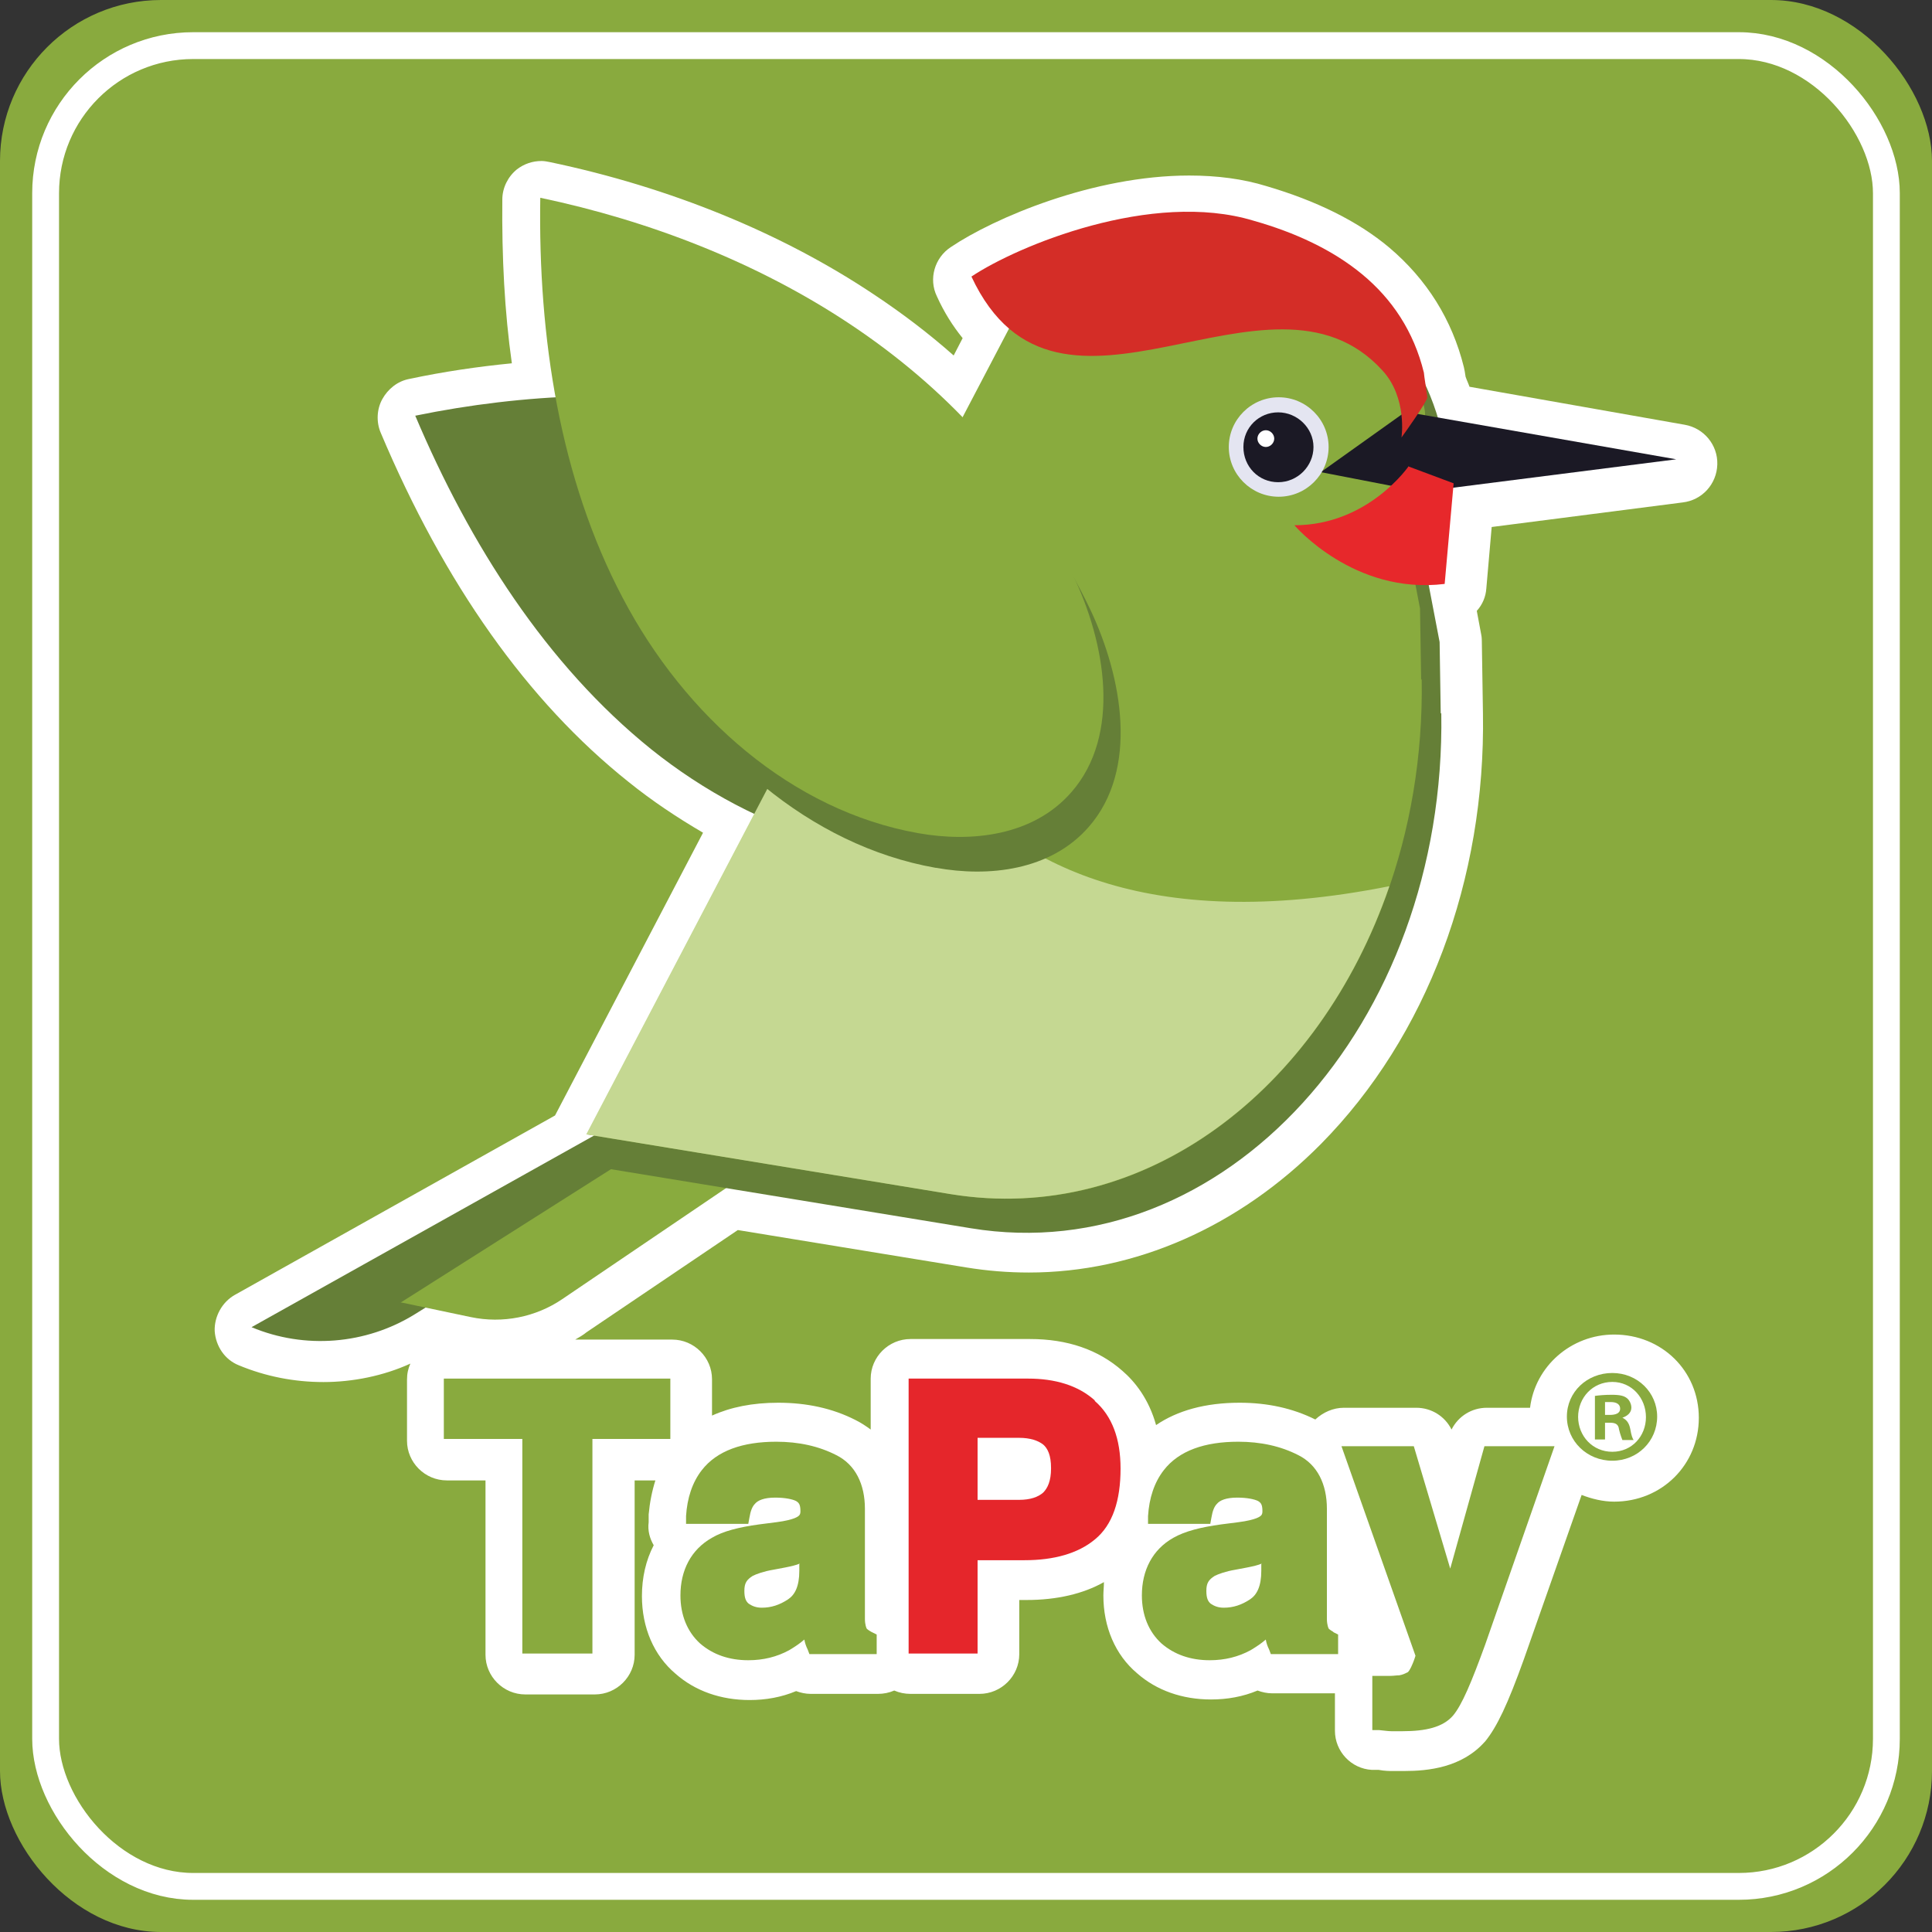 <svg width="180" height="180" viewBox="0 0 180 180" fill="none" xmlns="http://www.w3.org/2000/svg">
<rect x="0" y="0" width="180" height="180" fill="#333333" stroke="none"/>
<rect width="180" height="180" rx="15" fill="#89AA3E"/>
<rect x="4.25" y="4.25" width="171.5" height="171.5" rx="13.75" stroke="white" stroke-width="2.5"/>
<path d="M138.947 49.103L156.76 46.812C158.588 46.604 159.946 45.094 159.998 43.271C160.051 41.449 158.745 39.887 156.969 39.575L136.91 36.034C136.805 35.722 136.648 35.41 136.544 35.097C136.492 34.733 136.439 34.42 136.387 34.212C135.29 29.787 132.94 26.038 129.44 23.07C126.462 20.571 122.597 18.697 118 17.343C115.806 16.666 113.403 16.354 110.791 16.354C101.858 16.354 92.612 20.311 88.59 23.018C87.075 24.007 86.501 25.986 87.284 27.6C87.963 29.11 88.799 30.411 89.687 31.505L88.851 33.119C86.553 31.088 84.098 29.214 81.434 27.444C72.867 21.716 62.419 17.447 51.24 15.104C50.979 15.052 50.718 15 50.457 15C49.621 15 48.838 15.26 48.158 15.781C47.323 16.458 46.8 17.499 46.8 18.593C46.748 23.955 47.009 29.058 47.688 33.848C44.502 34.16 41.315 34.629 38.129 35.306C37.032 35.514 36.144 36.243 35.622 37.18C35.099 38.117 35.047 39.315 35.465 40.304C41.42 54.413 49.151 65.347 58.554 72.844C60.748 74.615 63.098 76.177 65.501 77.582L51.711 103.927L21.883 120.64C20.682 121.317 19.95 122.671 20.003 124.025C20.107 125.43 20.943 126.68 22.249 127.201C24.756 128.242 27.42 128.763 30.137 128.763C32.853 128.763 35.726 128.19 38.233 127.044C38.025 127.513 37.92 127.982 37.92 128.554V134.229C37.92 136.26 39.592 137.926 41.629 137.926H45.233V154.17C45.233 156.201 46.905 157.867 48.942 157.867H55.419C57.457 157.867 59.128 156.201 59.128 154.17V137.926H61.061C60.748 138.915 60.539 139.957 60.434 141.102V141.831C60.33 142.612 60.539 143.341 60.904 143.966C60.173 145.371 59.807 146.985 59.807 148.704C59.807 151.619 60.904 154.222 62.942 155.941C64.77 157.555 67.173 158.388 69.837 158.388C71.352 158.388 72.814 158.127 74.173 157.555C74.591 157.711 75.061 157.815 75.531 157.815H81.799C82.322 157.815 82.844 157.711 83.314 157.503C83.784 157.711 84.307 157.815 84.829 157.815H91.254C93.291 157.815 94.963 156.149 94.963 154.118V149.068H95.642C98.463 149.068 100.918 148.495 102.851 147.402C102.851 147.818 102.799 148.235 102.799 148.652C102.799 151.567 103.896 154.17 105.933 155.889C107.761 157.503 110.164 158.336 112.828 158.336C114.343 158.336 115.806 158.075 117.164 157.503C117.582 157.659 118.052 157.763 118.522 157.763H124.373V161.251C124.373 163.178 125.888 164.792 127.82 164.896H128.447C129.022 165 129.44 165 129.753 165C130.067 165 130.432 165 130.85 165C133.044 165 136.178 164.688 138.32 162.293C138.32 162.293 138.32 162.293 138.372 162.241C139.469 160.887 140.462 158.804 141.977 154.587L147.357 139.28C148.297 139.644 149.342 139.905 150.387 139.905C154.827 139.905 158.275 136.468 158.275 132.095C158.275 127.721 154.827 124.337 150.387 124.337C146.365 124.337 143.021 127.305 142.551 131.158H138.529C137.119 131.158 135.865 131.939 135.238 133.188C134.611 131.939 133.357 131.158 131.947 131.158H125.208C124.216 131.158 123.276 131.574 122.544 132.251C120.455 131.21 118.104 130.689 115.492 130.689C112.306 130.689 109.694 131.418 107.709 132.772C107.03 130.325 105.724 128.711 104.575 127.721C102.329 125.743 99.456 124.754 95.956 124.754H84.829C82.792 124.754 81.12 126.42 81.12 128.45V133.188C80.702 132.876 80.232 132.563 79.71 132.303C77.568 131.21 75.165 130.689 72.501 130.689C70.098 130.689 68.061 131.106 66.337 131.887V128.502C66.337 126.472 64.665 124.806 62.628 124.806H53.591C53.957 124.597 54.322 124.389 54.636 124.129L68.74 114.601L90.053 118.089C91.986 118.402 93.918 118.558 95.851 118.558C105.776 118.558 115.44 114.288 123.067 106.583C132.94 96.586 138.424 81.956 138.163 66.441L138.059 59.776C138.059 59.776 138.059 59.36 138.007 59.151L137.589 56.913C138.111 56.34 138.424 55.611 138.477 54.83L138.999 48.842L138.947 49.103Z" fill="white"/>
<path d="M94.739 78.977C83.09 81.736 70.501 77.675 60.68 69.813C50.912 61.951 43.755 50.705 38.688 38.73C59.009 34.565 81.784 36.908 98.239 51.226C103.515 55.808 108.321 63.045 106.231 69.865C104.612 75.02 99.597 77.831 94.687 79.029L94.739 78.977Z" fill="#657F37"/>
<path d="M62.614 101.73L23.436 123.65C28.398 125.733 34.092 125.264 38.637 122.452L77.188 98.502L62.614 101.73Z" fill="#657F37"/>
<path d="M37.433 121.357L43.858 122.71C46.835 123.335 49.917 122.71 52.373 121.044L82.409 100.687L77.394 95.949L37.328 121.357H37.433Z" fill="#89AB3E"/>
<path d="M134.282 66.43C134.752 95.482 113.962 118.287 90.455 114.434L56.501 108.863L95.836 33.785C97.403 31.494 99.335 29.412 101.582 27.641C106.022 24.205 111.716 22.331 118.036 23.84C122.059 25.142 125.663 27.069 128.536 29.88C131.409 32.64 133.499 36.284 134.491 40.97C134.543 41.23 134.596 41.439 134.596 41.699C134.857 44.823 132.976 48.676 132.611 51.904L134.126 59.818L134.23 66.482L134.282 66.43Z" fill="#657F37"/>
<path d="M132.457 63.254C132.927 92.306 112.137 115.111 88.63 111.258L54.676 105.687L94.01 30.609C95.578 28.318 97.51 26.235 99.757 24.517C104.197 21.081 109.891 19.207 116.211 20.716C120.234 22.018 123.838 23.945 126.711 26.756C129.584 29.515 131.674 33.16 132.666 37.846C132.718 38.106 132.771 38.315 132.771 38.575C133.032 41.699 131.099 45.552 130.785 48.78L132.3 56.694L132.405 63.358L132.457 63.254Z" fill="#89AB3E"/>
<path d="M123.054 43.99L130.942 38.367L156.172 42.792L132.456 45.812L123.054 43.99Z" fill="#1B1925"/>
<path d="M131.253 43.417C131.253 43.417 127.492 48.936 120.597 48.936C120.597 48.936 126.134 55.444 134.596 54.403L135.432 45.031L131.253 43.469V43.417Z" fill="#E7282B"/>
<path d="M132.975 37.065C132.766 37.69 130.99 40.189 130.572 40.762C130.572 40.762 131.146 37.065 128.796 34.514C118.244 22.903 98.603 43.105 90.506 25.767C94.789 22.903 107.326 17.697 116.781 20.56C120.647 21.654 124.147 23.268 126.915 25.559C129.684 27.85 131.721 30.869 132.661 34.722C132.661 34.93 132.975 36.805 132.975 37.013V37.065Z" fill="#D42D27"/>
<path d="M123.783 41.647C123.783 44.198 121.693 46.28 119.133 46.28C116.574 46.28 114.484 44.198 114.484 41.647C114.484 39.095 116.574 37.013 119.133 37.013C121.693 37.013 123.783 39.095 123.783 41.647Z" fill="#E4E5F1"/>
<path d="M122.374 41.646C122.374 43.416 120.912 44.926 119.083 44.926C117.255 44.926 115.845 43.468 115.845 41.646C115.845 39.824 117.307 38.418 119.083 38.418C120.86 38.418 122.374 39.876 122.374 41.646Z" fill="#1B1925"/>
<path d="M118.718 40.864C118.718 41.281 118.353 41.645 117.935 41.645C117.517 41.645 117.151 41.281 117.151 40.864C117.151 40.447 117.517 40.083 117.935 40.083C118.353 40.083 118.718 40.447 118.718 40.864Z" fill="white"/>
<path d="M129.426 82.62C122.896 101.624 106.546 114.171 88.576 111.256L54.622 105.685L80.95 55.442C80.95 55.442 83.927 91.627 129.426 82.568" fill="#C5D892"/>
<path d="M87.166 80.852C75.413 78.769 65.436 69.97 59.637 58.932C53.839 47.843 51.802 34.67 51.959 21.654C72.227 25.923 92.181 37.117 101.584 56.798C104.561 63.098 106.129 71.689 101.427 77.051C97.875 81.112 92.129 81.737 87.219 80.852H87.166Z" fill="#657F37"/>
<path d="M85.545 77.623C73.791 75.54 63.814 66.741 58.016 55.703C52.165 44.614 50.128 31.441 50.337 18.425C70.605 22.694 90.559 33.888 99.962 53.569C102.992 59.869 104.507 68.46 99.805 73.822C96.253 77.883 90.507 78.508 85.545 77.623Z" fill="#89AB3E"/>
<path d="M61.775 128.44H41.351V134.063H48.664V154.056H55.194V134.063H62.454V128.44H61.775Z" fill="#89AA3E"/>
<path d="M81.156 152.024C81.156 152.024 80.79 151.816 80.738 151.712C80.738 151.712 80.582 151.4 80.582 150.827C80.582 150.046 80.582 149.369 80.582 148.796V140.57C80.582 138.279 79.694 136.457 77.918 135.572C76.298 134.739 74.418 134.322 72.328 134.322C69.194 134.322 66.791 135.155 65.38 136.978C64.493 138.123 64.022 139.581 63.918 141.247V141.976H69.716L69.821 141.403C69.925 140.778 70.082 140.362 70.343 140.102C70.604 139.789 71.179 139.529 72.224 139.529C73.164 139.529 73.843 139.685 74.156 139.841C74.418 139.997 74.574 140.154 74.574 140.778C74.574 141.091 74.522 141.247 74 141.455C73.739 141.559 73.164 141.716 72.328 141.82L70.709 142.028C68.828 142.288 67.365 142.653 66.321 143.277C64.388 144.371 63.395 146.297 63.395 148.64C63.395 150.462 64.022 152.024 65.224 153.118C66.425 154.159 67.94 154.68 69.716 154.68C71.127 154.68 72.38 154.367 73.529 153.743C74.052 153.43 74.522 153.118 74.94 152.753C74.992 153.066 75.097 153.378 75.253 153.691L75.41 154.107H81.679V152.285L81.261 152.077L81.156 152.024ZM74.47 145.725V146.349C74.47 147.807 74.052 148.588 73.425 149.005C72.641 149.525 71.858 149.786 70.97 149.786C70.448 149.786 70.082 149.629 69.769 149.421C69.507 149.213 69.351 148.901 69.351 148.224C69.351 147.495 69.559 147.182 70.134 146.818C70.448 146.662 71.127 146.401 72.067 146.245L73.164 146.037C73.686 145.933 74.156 145.829 74.522 145.672L74.47 145.725Z" fill="#89AA3E"/>
<path d="M101.997 130.47C100.43 129.065 98.288 128.44 95.781 128.44H84.654V154.056H91.079V145.361H95.467C98.184 145.361 100.43 144.736 101.997 143.435C103.669 142.081 104.4 139.79 104.4 136.822C104.4 134.063 103.616 131.928 101.997 130.523V130.47ZM97.923 136.822C97.923 137.968 97.609 138.645 97.191 139.061C96.721 139.478 95.99 139.738 94.945 139.738H91.079V133.959H94.945C95.99 133.959 96.721 134.219 97.191 134.584C97.609 134.948 97.923 135.573 97.923 136.77V136.822Z" fill="#E5262B"/>
<path d="M124.199 152.024C124.199 152.024 123.833 151.816 123.781 151.712C123.781 151.712 123.624 151.4 123.624 150.827C123.624 150.046 123.624 149.369 123.624 148.796V140.57C123.624 138.279 122.736 136.457 120.96 135.572C119.341 134.739 117.46 134.322 115.371 134.322C112.236 134.322 109.833 135.155 108.423 136.978C107.535 138.123 107.065 139.581 106.96 141.247V141.976H112.759L112.863 141.403C112.968 140.778 113.124 140.362 113.386 140.102C113.647 139.789 114.221 139.529 115.266 139.529C116.206 139.529 116.885 139.685 117.199 139.841C117.46 139.997 117.617 140.154 117.617 140.778C117.617 141.091 117.565 141.247 117.042 141.455C116.781 141.559 116.206 141.716 115.371 141.82L113.751 142.028C111.871 142.288 110.408 142.653 109.311 143.277C107.378 144.371 106.386 146.297 106.386 148.64C106.386 150.462 107.013 152.024 108.214 153.118C109.416 154.159 110.93 154.68 112.706 154.68C114.117 154.68 115.371 154.367 116.52 153.743C117.042 153.43 117.512 153.118 117.93 152.753C117.982 153.066 118.087 153.378 118.244 153.691L118.4 154.107H124.669V152.285L124.251 152.077L124.199 152.024ZM117.512 145.725V146.349C117.512 147.807 117.094 148.588 116.468 149.005C115.684 149.525 114.9 149.786 114.012 149.786C113.49 149.786 113.124 149.629 112.811 149.421C112.55 149.213 112.393 148.901 112.393 148.224C112.393 147.495 112.602 147.182 113.177 146.818C113.49 146.662 114.169 146.401 115.109 146.245L116.206 146.037C116.729 145.933 117.199 145.829 117.565 145.672L117.512 145.725Z" fill="#89AA3E"/>
<path d="M138.302 134.739L135.115 146.142L131.72 134.739H124.981L131.877 154.264C131.877 154.264 131.772 154.628 131.616 154.993C131.407 155.513 131.198 155.826 131.093 155.826C130.884 155.93 130.675 156.034 130.362 156.086C130.101 156.086 129.84 156.138 129.526 156.138C129.422 156.138 129.265 156.138 129.16 156.138H127.855V156.815V161.188H128.481C129.004 161.24 129.369 161.293 129.631 161.293C129.892 161.293 130.257 161.293 130.675 161.293C132.817 161.293 134.436 160.928 135.377 159.835C136.212 158.845 137.1 156.711 138.354 153.274L144.832 134.739H138.354H138.302Z" fill="#89AA3E"/>
<path d="M154.394 131.979C154.394 134.27 152.565 136.092 150.215 136.092C147.864 136.092 145.983 134.27 145.983 131.979C145.983 129.688 147.864 127.918 150.215 127.918C152.565 127.918 154.394 129.74 154.394 131.979ZM147.028 131.979C147.028 133.801 148.386 135.259 150.215 135.259C152.043 135.259 153.349 133.801 153.349 132.031C153.349 130.261 152.043 128.751 150.215 128.751C148.386 128.751 147.028 130.209 147.028 132.031V131.979ZM149.536 134.114H148.595V130.053C148.961 130.001 149.483 129.949 150.162 129.949C150.946 129.949 151.312 130.053 151.573 130.261C151.782 130.417 151.991 130.782 151.991 131.146C151.991 131.615 151.625 131.927 151.155 132.083C151.573 132.291 151.782 132.604 151.886 133.124C151.991 133.749 152.095 134.01 152.2 134.166H151.155C151.155 134.166 150.946 133.645 150.841 133.177C150.789 132.708 150.528 132.552 150.006 132.552H149.536V134.218V134.114ZM149.536 131.823H150.006C150.528 131.823 150.946 131.667 150.946 131.25C150.946 130.886 150.685 130.625 150.058 130.625C149.797 130.625 149.64 130.625 149.536 130.625V131.771V131.823Z" fill="#89AA3E"/>
</svg>
